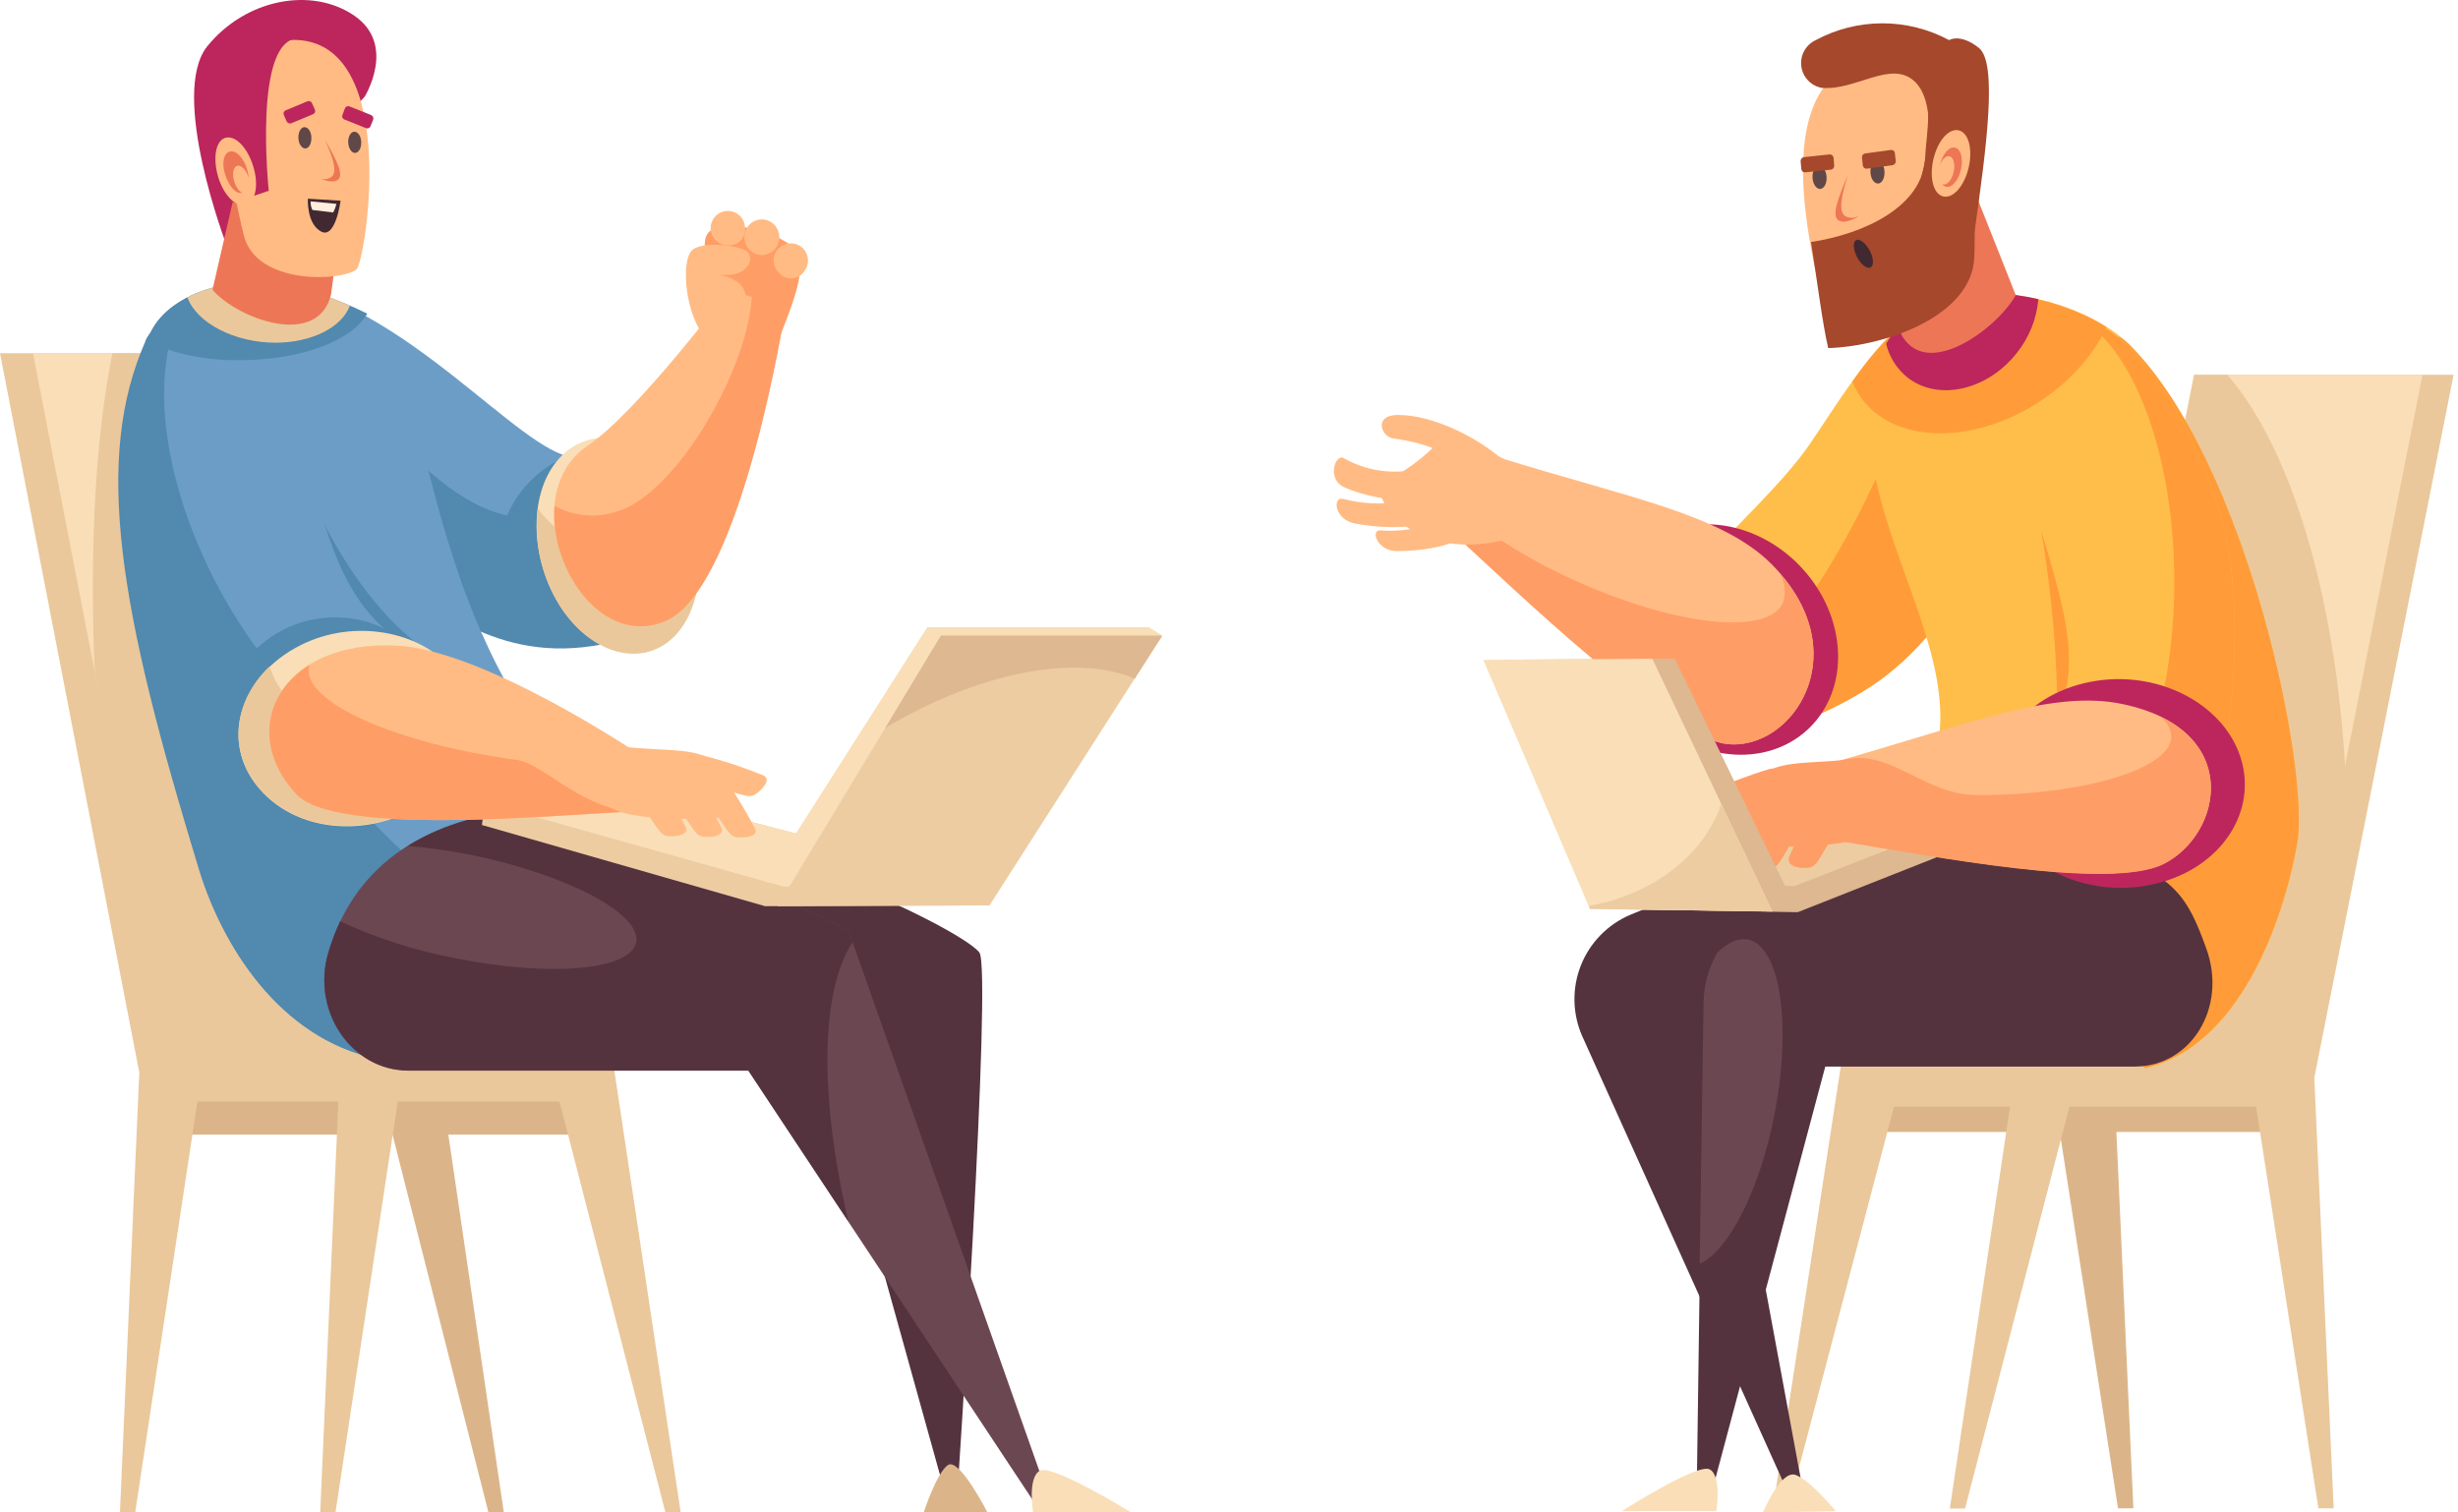 <svg width="260" height="160" viewBox="0 0 260 160" fill="none" xmlns="http://www.w3.org/2000/svg">
<path d="M213.131 32.045C202.616 29.491 198.817 35.899 191.591 46.75C188.792 50.949 183.048 56.184 178.868 60.782L184.484 78.605C199.471 73.533 201.516 70.225 208.378 61.91C215.13 53.748 221.474 34.063 213.131 32.045Z" fill="#FFBE4A"/>
<path d="M213.131 32.045C209.396 31.136 206.505 31.363 204.043 32.518C204.306 32.672 204.879 32.718 204.806 33.018C199.58 52.921 187.92 71.189 182.258 71.47L184.503 78.605C199.489 73.534 201.534 70.225 208.396 61.91C215.13 53.748 221.474 34.063 213.131 32.045Z" fill="#FF9C39"/>
<path d="M191.284 77.11C195.777 72.861 195.416 65.183 190.477 59.96C185.538 54.738 177.893 53.949 173.4 58.197C168.906 62.446 169.268 70.124 174.206 75.347C179.145 80.569 186.791 81.358 191.284 77.11Z" fill="#BC265C"/>
<path d="M182.648 78.705C189.619 79.523 196.69 68.935 187.329 59.619C182.048 54.375 172.197 52.639 158.428 48.359L153.784 56.456C160.518 62.655 176.359 77.969 182.648 78.705Z" fill="#FFBB83"/>
<path d="M188.228 60.646C188.521 61.11 188.704 61.633 188.766 62.178C188.827 62.722 188.765 63.274 188.583 63.791C186.956 67.326 176.923 66.181 166.171 61.219C162.175 59.409 158.413 57.124 154.965 54.412L153.784 56.475C160.518 62.655 176.359 77.969 182.648 78.705C189.383 79.495 196.208 69.653 188.228 60.646Z" fill="#FF9D66"/>
<path d="M240.468 113.995H197.953V119.748H240.468V113.995Z" fill="#DBB589"/>
<path d="M235.379 39.643H259.536L244.822 113.913H220.665L235.379 39.643Z" fill="#EAC89B"/>
<path d="M232.089 39.643H256.246L241.541 113.913H217.384L232.089 39.643Z" fill="#F9DEB7"/>
<path d="M216.621 111.65H223.5L225.663 159.564H224.037L216.621 111.65Z" fill="#DBB589"/>
<path d="M237.806 111.65H244.695L246.849 159.564H245.231L237.806 111.65Z" fill="#EAC89B"/>
<path d="M220.31 111.623L213.431 111.65L206.242 159.591L207.859 159.582L220.31 111.623Z" fill="#EAC89B"/>
<path d="M201.77 111.65H194.891L187.538 159.564H189.156L201.77 111.65Z" fill="#EAC89B"/>
<path d="M195.027 117.076H243.477V111.35H195.027V117.076Z" fill="#EAC89B"/>
<path d="M217.384 113.913L242.523 115.64L248.048 81.04C246.985 62.591 242.177 47.159 235.588 39.643H232.089L217.384 113.913Z" fill="#EAC89B"/>
<path d="M226.936 113.013C236.833 110.714 241.478 97.654 242.977 89.329C244.395 81.649 237.724 48.949 225.255 36.48C219.111 30.337 200.307 26.683 197.99 40.715C194.954 59.065 216.766 76.314 196.563 90.638L226.936 113.013Z" fill="#FFBE4A"/>
<path d="M217.493 78.868C218.211 65.381 214.903 50.749 214.903 50.749L227.527 75.442L217.493 78.868Z" fill="#FF9C39"/>
<path d="M225.255 36.48C220.501 31.727 227.799 48.023 227.799 68.29C227.799 84.858 222.01 98.863 214.04 103.461L226.936 112.977C236.833 110.678 241.477 97.618 242.977 89.293C244.395 81.649 237.724 48.95 225.255 36.48Z" fill="#FF9C39"/>
<path d="M167.371 109.632C166.85 108.458 166.568 107.191 166.541 105.906C166.514 104.621 166.742 103.344 167.213 102.148C167.684 100.952 168.388 99.862 169.284 98.941C170.181 98.019 171.251 97.285 172.433 96.781C183.539 92.156 201.516 85.566 209.014 88.029C217.193 90.756 218.011 94.291 219.474 99.617C221.101 105.561 217.184 111.532 211.622 111.432L185.266 110.768C184.868 110.774 184.477 110.866 184.119 111.038C183.761 111.21 183.445 111.459 183.193 111.766C182.941 112.074 182.759 112.432 182.66 112.817C182.562 113.202 182.548 113.604 182.621 113.995L191.073 159.636H189.91L167.371 109.632Z" fill="#54333E"/>
<path d="M180.195 106.088C180.2 104.024 180.804 102.006 181.933 100.278C183.063 98.55 184.669 97.188 186.557 96.354C195.582 92.383 211.941 87.184 220.729 89.62C229.999 92.183 231.371 94.8 233.389 100.38C235.607 106.551 231.799 112.831 225.791 112.831H193.073L180.613 159.564H179.45L180.195 106.088Z" fill="#54333E"/>
<path d="M184.885 99.39C183.849 99.19 182.731 99.717 181.631 100.799C180.717 102.423 180.223 104.251 180.195 106.115L179.786 133.698C182.831 132.326 186.148 125.937 187.702 117.866C189.556 108.333 188.293 100.062 184.885 99.39Z" fill="#6B4752"/>
<path d="M191.955 85.503L211.504 85.621L211.377 88.111L190.183 96.491L171.043 96.163L170.488 93.455L191.955 85.503Z" fill="#DDB890"/>
<path d="M170.534 93.601L189.81 93.737L210.686 85.612L191.955 85.503L170.498 93.446L170.534 93.601Z" fill="#EDCCA2"/>
<path d="M217.421 34.763C209.532 41.352 213.785 48.041 217.257 60.728C218.593 65.654 220.956 74.151 214.912 78.805L231.735 88.802C235.515 85.166 237.551 68.598 235.67 57.829C233.834 47.277 223.664 29.546 217.421 34.763Z" fill="#FFBE4A"/>
<path d="M235.67 57.838C234.098 48.75 226.4 34.481 220.302 33.863C225.909 37.407 229.99 48.459 229.99 61.546C229.99 70.952 227.881 79.305 224.619 84.576L231.735 88.811C235.516 85.185 237.551 68.608 235.67 57.838Z" fill="#FF9C39"/>
<path d="M236.97 80.032C235.089 74.352 228.109 70.78 221.147 72.125C213.877 73.524 209.432 79.668 211.486 85.757C213.54 91.847 221.156 95.273 228.245 93.428C235.062 91.701 238.86 85.721 236.97 80.032Z" fill="#BC265C"/>
<path d="M228.862 91.374C235.133 88.238 237.342 77.105 224.409 74.46C217.138 72.97 208.323 76.533 194.463 80.495L195.172 89.038C204.196 90.519 223.191 94.209 228.862 91.374Z" fill="#FFBB83"/>
<path d="M228.436 75.76C228.79 76.001 229.085 76.317 229.301 76.687C229.516 77.056 229.646 77.469 229.681 77.896C229.681 81.331 220.483 84.112 209.141 84.112C203.406 84.112 199.835 78.932 194.672 80.477L195.172 89.075C204.197 90.556 223.192 94.246 228.863 91.41C234.379 88.611 236.761 79.677 228.436 75.76Z" fill="#FF9D66"/>
<path d="M186.484 160L194.191 159.873C194.191 159.873 191.546 156.646 189.956 156.037C188.365 155.428 186.484 160 186.484 160Z" fill="#F9DEB7"/>
<path d="M171.551 159.864H181.548C181.548 159.864 182.139 156.165 180.858 155.447C179.576 154.729 171.551 159.864 171.551 159.864Z" fill="#F9DEB7"/>
<path d="M195.936 40.388C197.235 43.66 200.58 45.841 205.242 45.841C212.304 45.841 219.865 40.924 222.828 34.617C216.711 30.745 205.769 29 200.598 34.899C198.856 36.561 197.294 38.401 195.936 40.388Z" fill="#FF9C39"/>
<path d="M213.322 37.353C214.637 35.721 215.435 33.734 215.612 31.645C209.514 30.237 202.67 31.036 199.507 36.353C199.839 37.76 200.629 39.016 201.752 39.925C204.997 42.469 210.177 41.334 213.322 37.353Z" fill="#BC265C"/>
<path d="M208.359 18.967L213.221 31.218C211.295 34.726 203.57 40.506 200.998 35.153L198.089 26.91L208.359 18.967Z" fill="#ED7656"/>
<path d="M193.564 35.371C199.671 35.163 208.369 32.7 208.623 26.856C208.914 20.494 208.442 5.207 199.826 5.771C185.684 6.689 191.773 27.374 193.564 35.371Z" fill="#FFBB83"/>
<path d="M202.643 6.271C204.724 10.333 203.752 13.932 203.634 16.704C203.407 21.839 197.208 24.747 191.564 25.602C192.219 29.746 192.773 34.226 193.382 36.826C199.58 36.617 208.596 33.372 208.832 27.228C209.069 21.394 208.587 9.088 202.643 6.271Z" fill="#A5482B"/>
<path d="M209.313 5.062C207.332 3.49 206.169 4.244 206.169 4.244C204.001 3.077 201.578 2.466 199.116 2.466C196.654 2.466 194.231 3.077 192.064 4.244C191.549 4.483 191.123 4.879 190.849 5.376C190.574 5.872 190.465 6.444 190.537 7.007C190.609 7.57 190.858 8.095 191.248 8.507C191.639 8.919 192.151 9.195 192.709 9.297C196.344 9.597 200.043 6.289 202.533 8.624C203.76 9.77 204.796 12.732 203.224 18.758L208.832 24.711C210.14 15.541 211.313 6.643 209.313 5.062Z" fill="#A5482B"/>
<path d="M208.241 17.722C208.686 15.786 208.241 14.023 207.178 13.787C206.114 13.55 204.951 14.923 204.506 16.859C204.06 18.794 204.506 20.549 205.56 20.785C206.614 21.021 207.796 19.649 208.241 17.722Z" fill="#FFBB83"/>
<path d="M207.424 17.931C207.687 16.795 207.424 15.759 206.797 15.614C206.17 15.468 205.479 16.286 205.215 17.431C204.952 18.576 205.215 19.612 205.842 19.758C206.47 19.903 207.16 19.094 207.424 17.931Z" fill="#ED7656"/>
<path d="M206.651 18.204C206.842 17.386 206.651 16.631 206.206 16.531C205.76 16.431 205.297 17.013 205.06 17.84C204.824 18.668 205.06 19.413 205.515 19.513C205.969 19.613 206.46 19.031 206.651 18.204Z" fill="#FFBB83"/>
<path d="M147.258 46.359C148.404 46.568 152.548 46.95 154.865 49.704L158.71 48.441C156.229 46.296 151.612 43.896 147.876 43.896C145.295 43.896 146.086 46.105 147.258 46.359Z" fill="#FFBB83"/>
<path d="M159.2 57.102L159.128 48.586C156.798 47.343 154.116 46.93 151.521 47.413C150.087 48.794 148.45 49.947 146.667 50.831C144.168 51.94 149.221 59.655 159.2 57.102Z" fill="#FFBB83"/>
<path d="M142.087 48.441C144.434 49.786 147.195 50.217 149.839 49.649L148.931 52.63C147.413 53.166 143.968 52.376 142.16 51.531C140.351 50.685 141.215 48.05 142.087 48.441Z" fill="#FFBB83"/>
<path d="M142.014 52.767C144.961 53.536 148.072 53.397 150.939 52.367L150.612 55.248C149.03 56.029 145.541 55.802 143.341 55.384C141.142 54.966 140.951 52.576 142.014 52.767Z" fill="#FFBB83"/>
<path d="M145.959 56.102C148.793 56.33 151.627 55.666 154.065 54.203L154.411 56.929C153.129 57.929 149.867 58.31 147.767 58.301C145.668 58.292 144.968 56.102 145.959 56.102Z" fill="#FFBB83"/>
<path d="M197.853 18.268C197.808 17.595 198.099 17.013 198.508 16.977C198.917 16.94 199.29 17.449 199.335 18.122C199.381 18.795 199.099 19.377 198.681 19.413C198.262 19.449 197.899 18.94 197.853 18.268Z" fill="#604748"/>
<path d="M197.317 16.232L199.989 15.868C200.041 15.857 200.094 15.858 200.145 15.87C200.197 15.882 200.245 15.904 200.287 15.936C200.329 15.968 200.364 16.008 200.39 16.054C200.415 16.101 200.43 16.152 200.434 16.204L200.525 17.022C200.536 17.13 200.503 17.238 200.435 17.323C200.368 17.408 200.269 17.463 200.162 17.477L197.49 17.84C197.438 17.848 197.385 17.845 197.334 17.831C197.283 17.818 197.235 17.795 197.193 17.762C197.152 17.73 197.117 17.69 197.092 17.644C197.066 17.598 197.05 17.547 197.044 17.495L196.953 16.677C196.943 16.57 196.976 16.463 197.044 16.38C197.112 16.296 197.21 16.243 197.317 16.232Z" fill="#A5482B"/>
<path d="M191.728 18.84C191.673 18.168 191.964 17.586 192.382 17.549C192.8 17.513 193.164 18.031 193.21 18.704C193.255 19.377 192.964 19.949 192.555 19.986C192.146 20.022 191.773 19.495 191.728 18.84Z" fill="#604748"/>
<path d="M190.828 16.622L193.5 16.341C193.552 16.333 193.605 16.336 193.656 16.349C193.707 16.363 193.755 16.386 193.796 16.418C193.838 16.451 193.873 16.491 193.898 16.537C193.924 16.583 193.94 16.634 193.946 16.686L194.018 17.513C194.026 17.62 193.991 17.726 193.921 17.807C193.852 17.889 193.753 17.94 193.646 17.949L190.974 18.231C190.922 18.239 190.869 18.235 190.819 18.222C190.769 18.209 190.722 18.185 190.681 18.153C190.64 18.12 190.606 18.08 190.581 18.034C190.557 17.988 190.542 17.938 190.537 17.886L190.465 17.068C190.455 16.96 190.487 16.854 190.555 16.77C190.623 16.687 190.721 16.634 190.828 16.622Z" fill="#A5482B"/>
<path d="M195.472 18.522C194.745 20.812 194.491 22.275 195.109 22.811C195.316 22.947 195.555 23.026 195.802 23.04C196.049 23.054 196.296 23.004 196.517 22.893V22.939C196.517 22.939 195.127 23.793 194.445 23.293C193.763 22.793 194.327 21.157 195.472 18.522Z" fill="#ED7656"/>
<path d="M197.754 26.474C197.326 25.683 196.681 25.211 196.326 25.411C195.972 25.611 196.017 26.411 196.454 27.229C196.89 28.047 197.526 28.483 197.881 28.284C198.235 28.084 198.19 27.256 197.754 26.474Z" fill="#422931"/>
<path d="M196.772 80.186C191.21 81.022 187.257 80.022 185.357 83.113C184.211 84.969 183.485 87.053 183.23 89.22C183.23 89.22 192.673 90.302 196.999 88.547C201.325 86.793 196.772 80.186 196.772 80.186Z" fill="#FF9D66"/>
<path d="M187.338 86.712C184.611 90.556 184.557 91.892 183.385 91.974C182.212 92.055 181.121 91.728 181.412 90.801C182.54 88.319 183.836 85.917 185.293 83.612C186.05 84.594 186.733 85.63 187.338 86.712Z" fill="#FF9D66"/>
<path d="M187.311 85.185C183.066 86.094 182.257 87.093 181.312 86.293C180.367 85.494 179.722 84.476 180.458 83.94C181.194 83.403 187.32 81.149 187.492 81.313C187.517 82.606 187.456 83.9 187.311 85.185Z" fill="#FF9D66"/>
<path d="M191.146 86.621C188.419 90.474 188.365 91.81 187.193 91.892C186.02 91.974 184.92 91.638 185.22 90.72C186.344 88.235 187.641 85.833 189.101 83.531C189.858 84.509 190.541 85.542 191.146 86.621Z" fill="#FF9D66"/>
<path d="M195.172 86.539C192.446 90.383 192.391 91.728 191.219 91.81C190.047 91.892 188.956 91.556 189.247 90.638C190.374 88.155 191.671 85.753 193.128 83.449C193.884 84.427 194.568 85.46 195.172 86.539Z" fill="#FF9D66"/>
<path d="M177.15 69.68L190.146 96.454L170.779 96.182L159.209 69.789L177.15 69.68Z" fill="#DDB890"/>
<path d="M174.787 69.698L187.483 96.427L168.179 96.163L156.901 69.807L174.787 69.698Z" fill="#F9DEB7"/>
<path d="M182.076 85.039C180.258 90.447 174.805 94.646 168.053 95.845L168.18 96.154L187.484 96.427L182.076 85.039Z" fill="#EDCCA2"/>
<path d="M83.876 26.183C82.367 24.52 75.251 22.548 74.633 25.192C74.015 27.837 76.342 33.908 76.342 33.908L81.795 37.316C84.63 30.418 85.385 27.846 83.876 26.183Z" fill="#FF9D66"/>
<path d="M39.216 110.959L46.096 110.987L53.294 160H51.667L39.216 110.959Z" fill="#DBB589"/>
<path d="M64.509 114.177H16.059V120.03H64.509V114.177Z" fill="#DBB589"/>
<path d="M24.157 37.362H0L14.705 113.304H38.862L24.157 37.362Z" fill="#EAC89B"/>
<path d="M27.647 37.362H3.49L18.204 113.304H42.361L27.647 37.362Z" fill="#F9DEB7"/>
<path d="M42.915 110.987H36.035L33.872 159.973H35.49L42.915 110.987Z" fill="#EAC89B"/>
<path d="M21.721 110.987H14.841L12.688 159.973H14.305L21.721 110.987Z" fill="#EAC89B"/>
<path d="M57.756 110.987H64.645L71.998 159.973H70.38L57.756 110.987Z" fill="#EAC89B"/>
<path d="M64.509 110.677H16.059V116.53H64.509V110.677Z" fill="#EAC89B"/>
<path d="M42.361 113.304L27.646 37.362H11.896C10.133 46.059 9.442 57.801 10.024 71.098L17.604 114.404L42.361 113.304Z" fill="#EAC89B"/>
<path d="M31.609 30.464C45.169 34.172 56.721 49.704 61.601 48.304C69.426 46.059 72.343 64.245 67.963 65.899C54.776 70.852 48.423 63.836 43.361 61.246C38.298 58.656 31.609 30.464 31.609 30.464Z" fill="#6B9DC6"/>
<path d="M63.173 48.168C63.09 49.281 62.696 50.348 62.037 51.249C58.575 55.884 51.131 58.011 39.526 43.605C38.444 42.251 36.19 45.014 34.981 43.933C37.317 52.176 40.434 61.201 43.161 62.655C48.214 65.236 55.312 71.743 68.49 66.79C72.653 65.263 69.89 48.831 63.173 48.168Z" fill="#5189AF"/>
<path d="M53.485 54.948C51.367 60.628 54.266 66.254 60.101 66.544C65.736 66.817 70.671 61.919 71.225 56.466C71.707 51.767 68.726 48.041 64.518 47.568C60.31 47.096 55.293 50.104 53.485 54.948Z" fill="#5189AF"/>
<path d="M72.716 53.812C69.99 47.268 63.955 44.314 59.801 47.859C55.884 51.212 55.839 58.61 59.129 63.936C62.074 68.689 66.89 70.425 70.299 68.162C73.861 65.799 75.124 59.592 72.716 53.812Z" fill="#F9DEB7"/>
<path d="M72.716 53.812C72.221 52.621 71.583 51.495 70.816 50.458C70.435 53.285 69.199 55.666 67.281 56.938C64.154 59.01 59.838 57.711 56.884 53.803C56.477 57.337 57.267 60.905 59.129 63.936C62.073 68.689 66.89 70.425 70.298 68.162C73.861 65.799 75.124 59.592 72.716 53.812Z" fill="#EAC89B"/>
<path d="M39.916 112.013C29.41 109.814 23.475 99.808 21.094 92.101C12.533 64.29 12.578 41.57 16.023 34.981C19.467 28.392 34.199 27.546 42.524 40.67C45.705 45.696 47.605 75.587 67.835 87.548L39.916 112.013Z" fill="#6B9DC6"/>
<path d="M31.228 48.268C31.228 48.268 32.046 64.909 44.579 73.942L49.123 71.07C36.872 66.035 31.228 48.268 31.228 48.268Z" fill="#5189AF"/>
<path d="M38.689 86.166C23.63 70.134 18.595 48.904 24.102 37.18C25.148 34.953 17.359 31.627 15.405 36.044C9.879 48.559 12.533 64.291 21.094 92.101C23.475 99.808 29.41 109.814 39.916 112.014L54.994 98.817C48.862 95.584 43.344 91.303 38.689 86.166Z" fill="#5189AF"/>
<path d="M101.235 158.564H100.135L86.802 110.632H45.087C45.087 110.632 37.871 88.575 55.748 86.593C73.624 84.612 101.344 97.908 103.589 100.753C104.979 102.452 101.235 158.564 101.235 158.564Z" fill="#54333E"/>
<path d="M89.783 98.526C89.783 98.526 61.609 83.312 49.377 86.766C40.288 89.329 36.344 95.236 34.726 100.817C32.909 106.997 37.198 113.268 43.197 113.268H79.159L110.105 160L111.268 159.373L89.783 98.526Z" fill="#6B4752"/>
<path d="M90.192 99.662L89.783 98.526C89.783 98.526 61.609 83.312 49.377 86.766C47.175 87.371 45.073 88.289 43.133 89.493C45.317 89.679 47.489 89.982 49.64 90.401C59.819 92.455 67.726 96.572 67.308 99.599C66.89 102.625 58.31 103.416 48.141 101.362C43.943 100.567 39.858 99.257 35.98 97.463C35.475 98.534 35.056 99.643 34.726 100.78C32.909 106.96 37.198 113.231 43.197 113.231H79.159L89.747 129.218C86.639 116.085 86.802 104.743 90.192 99.662Z" fill="#54333E"/>
<path d="M77.551 86.448L51.286 84.921L50.977 87.275L80.932 95.864L103.353 95.782L104.098 93.355L77.551 86.448Z" fill="#EDCCA2"/>
<path d="M77.55 86.448L51.285 84.921L82.913 93.8L104.098 93.355L77.55 86.448Z" fill="#F9DEB7"/>
<path d="M98.091 66.345L80.905 93.328L103.326 93.255L122.829 67.162L121.502 66.345H98.091Z" fill="#F9DEB7"/>
<path d="M99.536 67.235L82.249 95.864L104.67 95.782L122.938 67.235H99.536Z" fill="#EDCCA2"/>
<path d="M120.029 71.798L122.938 67.253H99.526L93.646 77.005C103.625 71.034 113.958 69.153 120.029 71.798Z" fill="#DDB890"/>
<path d="M21.367 33.381C35.826 37.734 29.828 61.609 43.715 68.553L32.654 83.612C27.71 81.731 18.24 72.452 15.605 62.146C13.033 52.039 13.551 31.009 21.367 33.381Z" fill="#6B9DC6"/>
<path d="M32.145 74.451C21.776 64.082 16.059 48.541 17.604 38.098C17.781 36.392 18.364 34.753 19.303 33.318C13.405 35.017 12.86 53.412 15.195 62.546C17.822 72.843 27.247 82.767 32.182 84.649C32.191 84.649 33.508 75.815 32.145 74.451Z" fill="#5189AF"/>
<path d="M30.101 66.554C24.529 69.28 22.657 75.478 26.711 79.695C30.619 83.758 37.69 83.494 41.97 79.823C45.605 76.66 46.114 71.852 43.379 68.617C40.643 65.381 34.863 64.191 30.101 66.554Z" fill="#5189AF"/>
<path d="M70.444 65.663C61.528 69.616 53.858 52.739 62.192 47.123C67.436 43.596 77.124 30.664 77.124 30.664L83.077 32.545C83.077 32.545 78.524 62.073 70.444 65.663Z" fill="#FFBB83"/>
<path d="M65.318 54.093C64.228 54.465 63.074 54.606 61.927 54.507C60.78 54.408 59.666 54.073 58.656 53.521C58.111 60.346 63.936 68.544 70.471 65.663C78.55 62.073 83.104 32.545 83.104 32.545L79.532 31.018C79.359 38.752 71.571 52.221 65.318 54.093Z" fill="#FF9D66"/>
<path d="M31.864 68.217C25.22 71.516 22.994 78.85 27.829 83.876C32.482 88.711 40.907 88.42 46.005 84.031C50.386 80.259 50.94 74.524 47.687 70.671C44.433 66.817 37.526 65.4 31.864 68.217Z" fill="#F9DEB7"/>
<path d="M48.868 74.279C43.779 78.65 35.354 78.959 30.692 74.124C29.691 73.099 28.945 71.854 28.511 70.489C24.621 74.224 23.921 79.768 27.82 83.822C32.473 88.656 40.898 88.366 45.996 83.976C49.295 81.14 50.422 77.187 49.386 73.761C49.223 73.979 49.05 74.151 48.868 74.279Z" fill="#EAC89B"/>
<path d="M31.364 84.03C24.902 77.141 29.737 67.671 41.952 68.299C51.177 68.744 67.481 79.704 67.481 79.704L66.4 85.875C57.956 86.293 35.49 88.411 31.364 84.03Z" fill="#FFBB83"/>
<path d="M54.639 80.386C42.007 78.696 32.173 74.342 32.664 70.671C32.675 70.553 32.699 70.437 32.737 70.325C27.811 73.397 26.938 79.314 31.364 84.031C35.49 88.411 57.957 86.293 66.4 85.848C61.01 85.103 57.357 80.75 54.639 80.386Z" fill="#FF9D66"/>
<path d="M25.375 38.098C31.837 38.098 37.253 36.017 38.844 33.181C37.223 32.371 35.547 31.679 33.827 31.109C26.102 28.301 18.377 30.527 16.023 34.981L15.914 35.199C15.71 35.452 15.539 35.73 15.405 36.026C15.409 36.044 15.409 36.062 15.405 36.08C18.54 37.474 21.944 38.163 25.375 38.098Z" fill="#5189AF"/>
<path d="M33.827 31.109C28.61 29.21 23.384 29.619 19.822 31.454C20.803 34.181 24.829 36.253 29.137 36.253C32.982 36.253 36.163 34.626 37.008 32.336C35.969 31.873 34.907 31.463 33.827 31.109Z" fill="#EAC89B"/>
<path d="M23.957 25.92C23.957 25.92 17.85 9.915 21.939 4.88C26.029 -0.155 33.027 -1.418 37.499 1.672C41.97 4.762 38.571 10.233 38.571 10.233L23.957 25.92Z" fill="#BC265C"/>
<path d="M25.611 17.022L22.476 30.655C25.075 33.69 33.609 36.916 35.017 31.154L36.163 22.493L25.611 17.022Z" fill="#ED7656"/>
<path d="M37.726 28.483C36.154 29.782 27.157 30.173 25.811 24.965C24.348 19.285 21.876 5.444 29.729 4.317C42.634 2.481 38.753 27.319 37.726 28.483Z" fill="#FFBB83"/>
<path d="M24.648 21.448L28.428 20.185C28.428 20.185 26.729 4.062 31.582 4.062C31.582 4.062 27.801 1.608 24.311 5.634C20.821 9.66 24.648 21.448 24.648 21.448Z" fill="#BC265C"/>
<path d="M26.82 17.722C26.265 15.759 25.002 14.341 23.929 14.559C22.857 14.777 22.503 16.55 23.02 18.513C23.539 20.476 24.838 21.903 25.911 21.684C26.983 21.466 27.41 19.694 26.82 17.722Z" fill="#FFBB83"/>
<path d="M26.156 17.976C25.82 16.759 25.02 15.886 24.339 16.023C23.657 16.159 23.43 17.249 23.811 18.458C24.193 19.667 24.948 20.539 25.584 20.403C26.22 20.267 26.502 19.185 26.156 17.976Z" fill="#ED7656"/>
<path d="M26.311 18.84C26.084 18.031 25.548 17.44 25.12 17.531C24.693 17.622 24.529 18.349 24.766 19.159C25.002 19.968 25.529 20.558 25.957 20.468C26.384 20.377 26.538 19.622 26.311 18.84Z" fill="#FFBB83"/>
<path d="M119.648 160H109.278C109.278 160 108.66 156.301 109.996 155.583C111.332 154.865 119.648 160 119.648 160Z" fill="#F9DEB7"/>
<path d="M104.452 160H97.709C97.709 160 99.063 155.801 100.271 154.983C101.48 154.165 104.452 160 104.452 160Z" fill="#DBB589"/>
<path d="M32.937 14.569C32.937 13.941 32.591 13.45 32.209 13.45C31.827 13.45 31.546 13.969 31.564 14.587C31.582 15.205 31.909 15.705 32.291 15.705C32.673 15.705 32.955 15.205 32.937 14.569Z" fill="#604748"/>
<path d="M32.5 10.724L30.21 11.678C30.165 11.697 30.125 11.724 30.091 11.759C30.058 11.793 30.031 11.834 30.013 11.879C29.996 11.924 29.987 11.972 29.988 12.02C29.989 12.068 29.999 12.116 30.019 12.16L30.328 12.851C30.371 12.94 30.448 13.009 30.541 13.043C30.634 13.077 30.737 13.073 30.828 13.032L33.118 12.078C33.163 12.06 33.204 12.034 33.239 11.999C33.273 11.965 33.3 11.924 33.318 11.879C33.336 11.834 33.344 11.785 33.343 11.737C33.341 11.688 33.33 11.64 33.309 11.596L33 10.906C32.956 10.816 32.88 10.747 32.787 10.713C32.693 10.68 32.59 10.683 32.5 10.724Z" fill="#BC265C"/>
<path d="M38.208 15.041C38.208 14.423 37.853 13.923 37.481 13.932C37.108 13.941 36.808 14.45 36.835 15.069C36.862 15.687 37.181 16.187 37.562 16.178C37.944 16.169 38.226 15.659 38.208 15.041Z" fill="#604748"/>
<path d="M39.253 12.169L36.972 11.26C36.928 11.241 36.88 11.23 36.832 11.229C36.784 11.228 36.736 11.237 36.691 11.255C36.646 11.273 36.605 11.299 36.571 11.333C36.536 11.367 36.509 11.407 36.49 11.451L36.217 12.16C36.182 12.252 36.184 12.354 36.223 12.444C36.262 12.534 36.335 12.605 36.426 12.642L38.708 13.55C38.752 13.571 38.799 13.583 38.848 13.584C38.896 13.586 38.945 13.578 38.99 13.56C39.035 13.542 39.076 13.515 39.11 13.48C39.145 13.446 39.172 13.405 39.189 13.36L39.471 12.66C39.504 12.566 39.5 12.462 39.46 12.371C39.419 12.28 39.345 12.207 39.253 12.169Z" fill="#BC265C"/>
<path d="M34.363 14.777C35.272 16.795 35.654 18.104 35.136 18.658C34.959 18.803 34.748 18.899 34.524 18.938C34.299 18.976 34.068 18.955 33.854 18.876C33.854 18.876 35.217 19.512 35.781 18.985C36.344 18.458 35.69 17.068 34.363 14.777Z" fill="#ED7656"/>
<path d="M36.026 21.23L32.564 21.021C32.564 21.021 32.418 23.666 33.963 24.493C35.508 25.32 36.026 21.23 36.026 21.23Z" fill="#422931"/>
<path d="M35.236 22.476C35.396 22.192 35.513 21.885 35.582 21.567L32.854 21.303C32.838 21.617 32.904 21.931 33.045 22.212L35.236 22.476Z" fill="#FFEFDC"/>
<path d="M65.527 78.941C70.726 79.623 74.425 78.805 76.206 81.34C77.264 82.821 77.948 84.536 78.196 86.339C78.196 86.339 69.362 87.248 65.318 85.784C61.274 84.321 65.527 78.941 65.527 78.941Z" fill="#FFBB83"/>
<path d="M74.361 84.276C76.888 87.42 76.961 88.52 78.06 88.584C79.16 88.647 80.178 88.384 79.878 87.675C78.811 85.626 77.596 83.658 76.243 81.786C75.552 82.566 74.923 83.398 74.361 84.276Z" fill="#FFBB83"/>
<path d="M74.388 83.058C78.36 83.831 79.114 84.621 79.996 83.967C80.877 83.312 81.486 82.44 80.796 82.049C78.657 81.17 76.458 80.447 74.216 79.886C74.192 80.946 74.25 82.007 74.388 83.058Z" fill="#FFBB83"/>
<path d="M70.798 84.212C73.334 87.366 73.398 88.457 74.497 88.529C75.597 88.602 76.615 88.32 76.315 87.566C75.251 85.515 74.036 83.547 72.68 81.677C71.987 82.472 71.358 83.319 70.798 84.212Z" fill="#FFBB83"/>
<path d="M67.035 84.139C69.562 87.293 69.634 88.393 70.725 88.456C71.816 88.52 72.852 88.247 72.543 87.502C71.475 85.453 70.26 83.485 68.907 81.613C68.218 82.405 67.593 83.25 67.035 84.139Z" fill="#FFBB83"/>
<path d="M76.805 29.101C79.305 29.101 79.95 27.083 78.832 26.483C77.714 25.883 74.052 25.511 73.134 26.538C72.216 27.564 72.225 32.209 74.334 35.462L78.823 32.518C79.723 28.664 74.252 29.146 76.805 29.101Z" fill="#FFBB83"/>
<path d="M78.805 24.066C78.792 23.709 78.675 23.364 78.468 23.074C78.261 22.783 77.973 22.56 77.64 22.432C77.307 22.305 76.943 22.277 76.595 22.355C76.247 22.432 75.929 22.61 75.681 22.866C75.433 23.123 75.266 23.447 75.201 23.797C75.136 24.148 75.175 24.51 75.315 24.839C75.454 25.167 75.687 25.448 75.984 25.645C76.281 25.842 76.63 25.947 76.987 25.947C77.237 25.969 77.489 25.935 77.724 25.848C77.959 25.76 78.171 25.621 78.345 25.441C78.519 25.26 78.651 25.043 78.731 24.805C78.81 24.567 78.835 24.315 78.805 24.066Z" fill="#FFBB83"/>
<path d="M80.586 26.974C81.605 26.974 82.431 26.132 82.431 25.093C82.431 24.054 81.605 23.211 80.586 23.211C79.567 23.211 78.741 24.054 78.741 25.093C78.741 26.132 79.567 26.974 80.586 26.974Z" fill="#FFBB83"/>
<path d="M85.094 28.664C85.31 28.382 85.439 28.043 85.465 27.689C85.49 27.335 85.411 26.981 85.238 26.671C85.065 26.361 84.804 26.108 84.489 25.945C84.174 25.781 83.817 25.713 83.464 25.75C83.111 25.787 82.776 25.926 82.501 26.151C82.226 26.376 82.023 26.677 81.917 27.015C81.811 27.355 81.806 27.717 81.904 28.059C82.002 28.4 82.198 28.706 82.467 28.937C82.644 29.121 82.86 29.262 83.099 29.35C83.338 29.438 83.594 29.47 83.847 29.443C84.101 29.417 84.345 29.333 84.561 29.198C84.777 29.063 84.959 28.881 85.094 28.664Z" fill="#FFBB83"/>
</svg>
